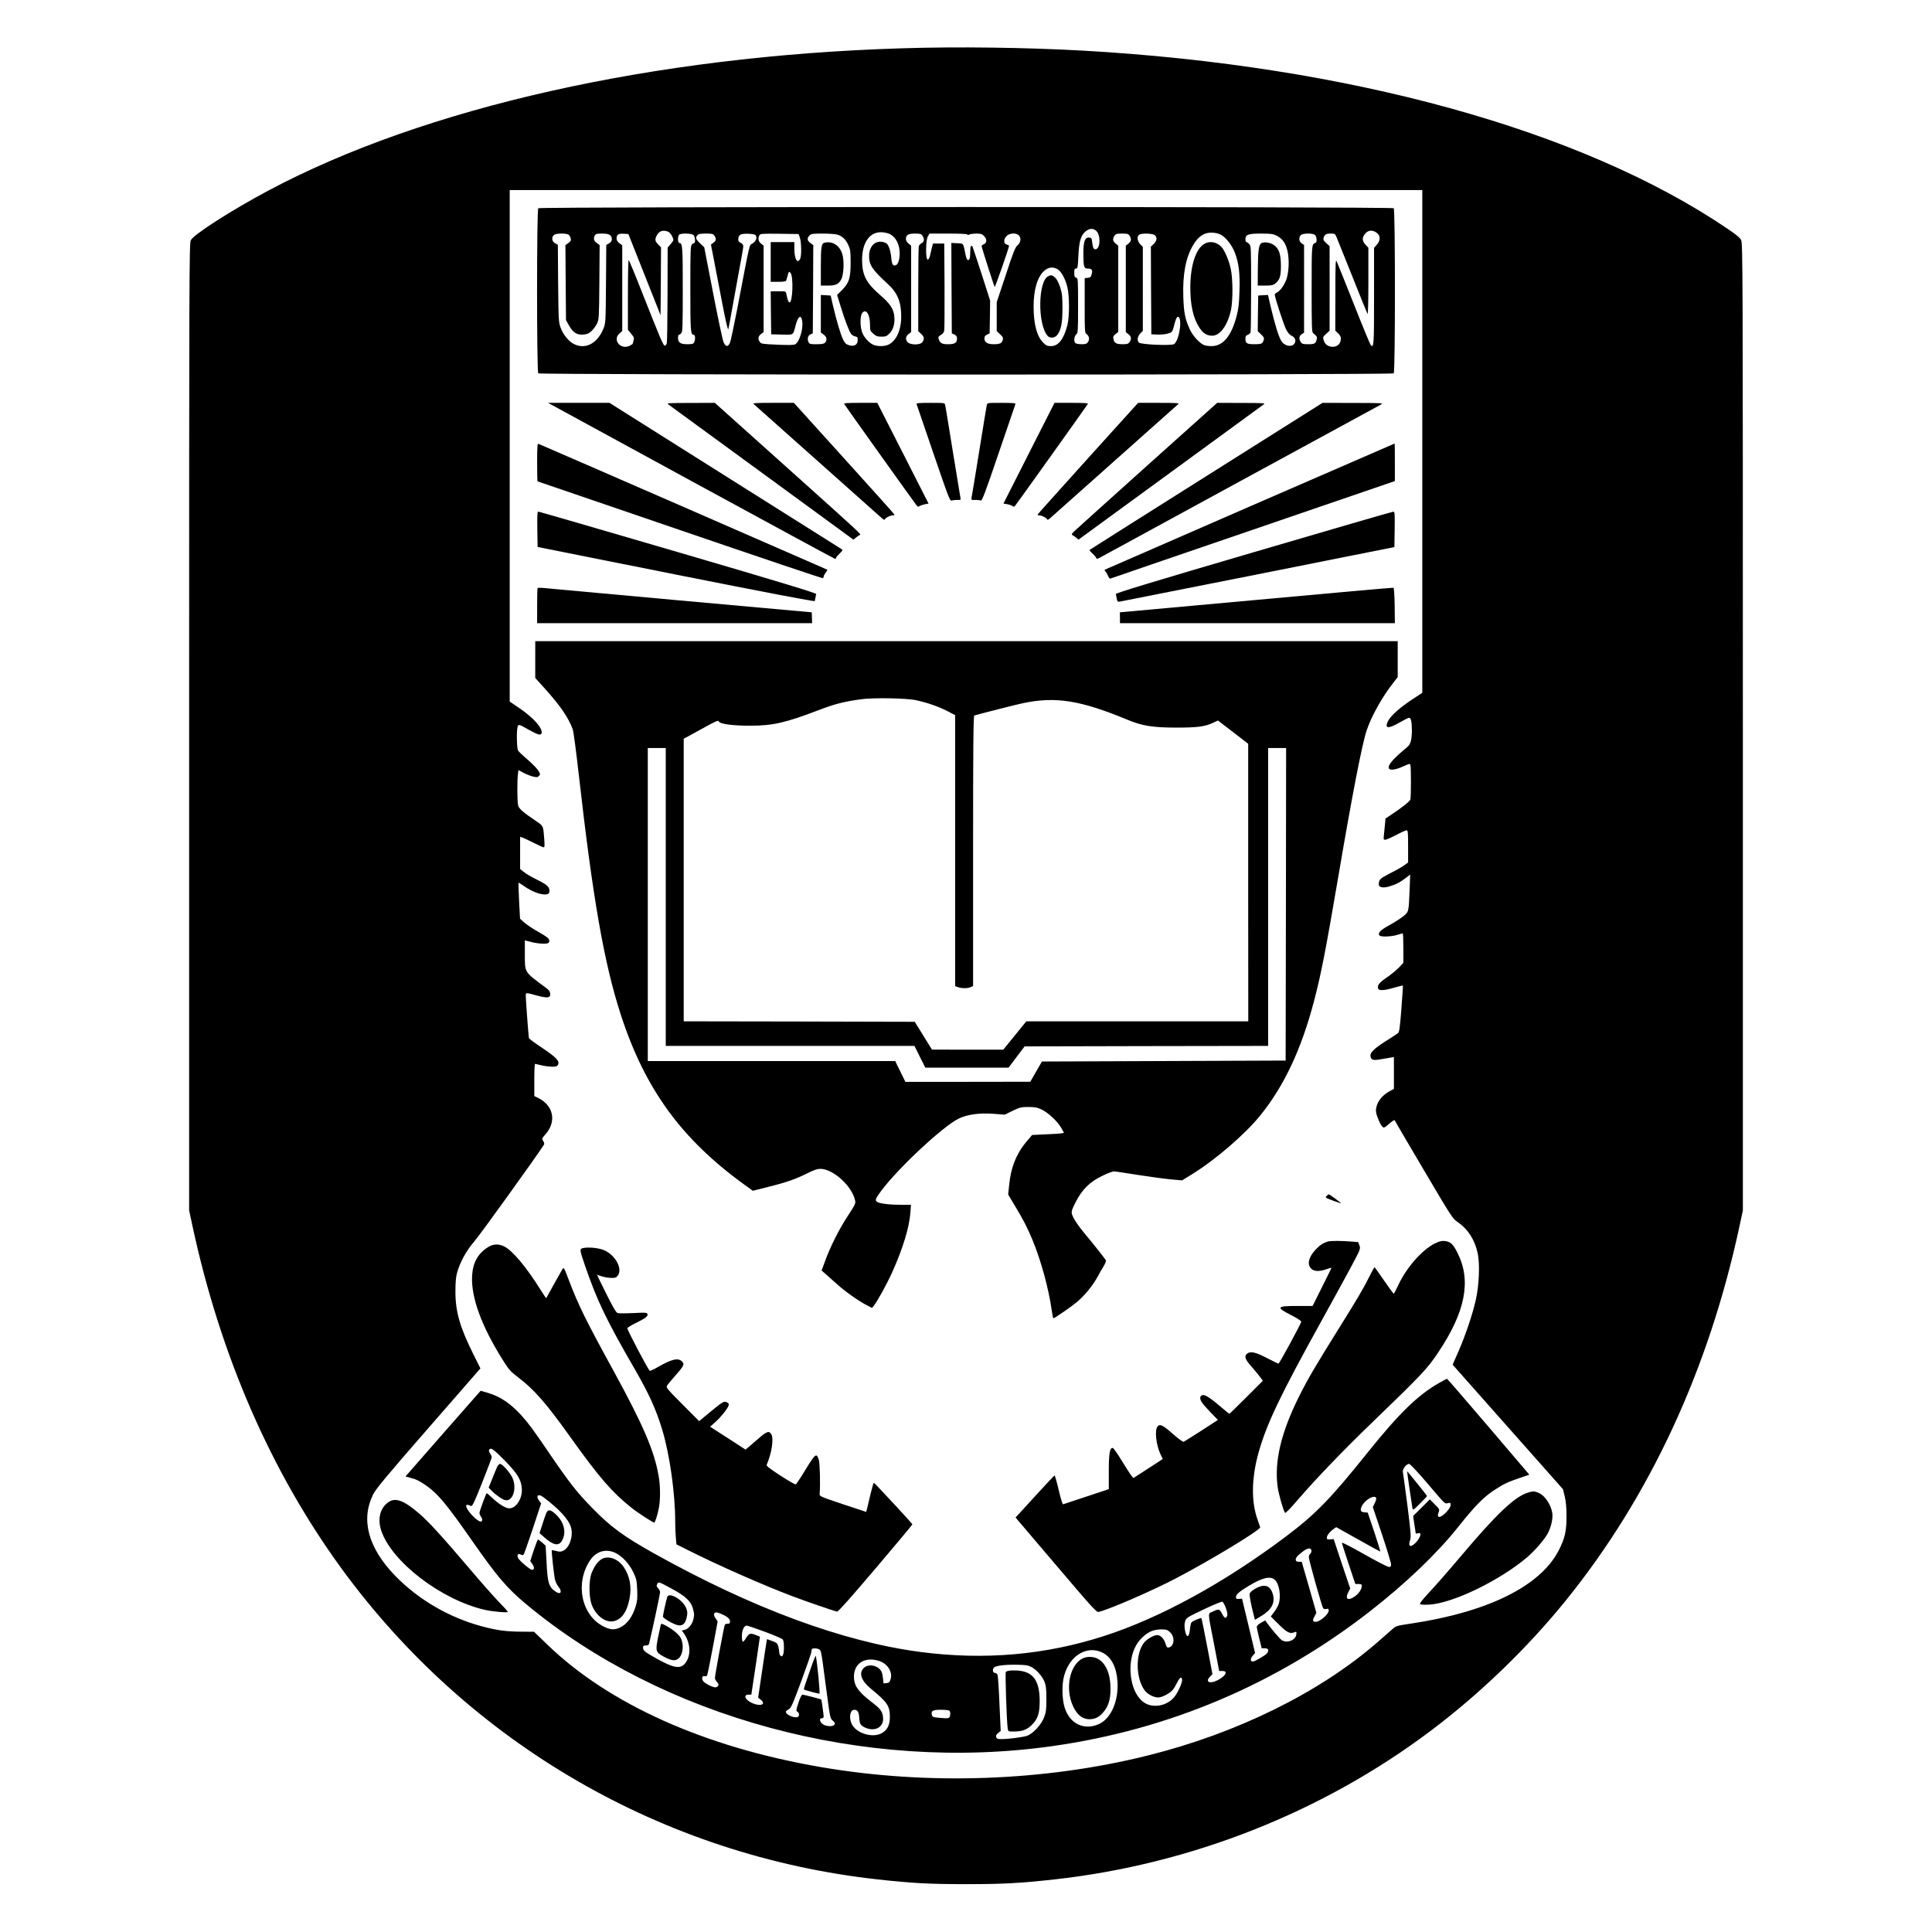 <?xml version="1.0" standalone="no"?>
<!DOCTYPE svg PUBLIC "-//W3C//DTD SVG 20010904//EN"
 "http://www.w3.org/TR/2001/REC-SVG-20010904/DTD/svg10.dtd">
<svg version="1.0" xmlns="http://www.w3.org/2000/svg"
 width="2043pt" height="2043pt" viewBox="0 0 2043 2043"
 preserveAspectRatio="xMidYMid meet">
<g transform="translate(0,2043) scale(0.1,-0.1)"
fill="#000000" stroke="none">
<path d="M9530 19919 c-2622 -81 -5038 -624 -6692 -1504 -388 -207 -790 -464
-820 -525 -17 -33 -18 -300 -18 -5148 l0 -5112 36 -167 c294 -1367 830 -2598
1578 -3623 1348 -1846 3395 -3033 5668 -3284 362 -40 542 -50 933 -50 392 0
571 10 935 50 1443 160 2838 711 3985 1576 520 392 1021 876 1428 1380 884
1095 1506 2437 1831 3950 l36 168 0 5112 c0 4848 -1 5115 -18 5148 -12 26 -51
58 -147 123 -1544 1045 -4002 1723 -6820 1882 -597 33 -1321 43 -1915 24z
m5510 -4157 l0 -2658 -111 -73 c-130 -87 -222 -169 -250 -224 -42 -82 0 -88
121 -17 47 27 92 50 101 50 20 0 29 -45 29 -140 -1 -92 -14 -141 -47 -168
-155 -129 -210 -193 -196 -227 9 -25 76 -15 156 23 55 25 66 28 71 15 8 -19 8
-342 0 -368 -5 -19 -101 -94 -211 -166 l-52 -34 -6 -65 c-3 -36 -8 -86 -11
-112 -5 -43 -4 -48 14 -48 11 0 63 23 115 50 52 28 102 50 111 50 14 0 16 -22
16 -170 l0 -170 -42 -31 c-24 -17 -91 -55 -149 -84 -106 -54 -118 -66 -119
-118 0 -31 46 -40 109 -21 70 20 115 43 175 89 l48 36 -6 -163 c-10 -237 -8
-230 -72 -281 -30 -23 -95 -65 -145 -92 -94 -51 -124 -84 -100 -108 16 -16
123 -12 186 7 28 9 53 16 58 16 4 0 7 -70 7 -155 l0 -156 -45 -48 c-25 -27
-84 -75 -130 -107 -83 -57 -104 -85 -91 -119 8 -23 68 -19 169 11 49 14 90 24
92 22 2 -1 -6 -113 -16 -247 -16 -205 -22 -246 -37 -257 -9 -7 -61 -41 -115
-75 -128 -80 -180 -128 -175 -165 5 -43 27 -50 110 -35 40 7 88 15 106 18 l32
6 0 -169 0 -169 -44 -23 c-89 -48 -145 -127 -146 -207 0 -42 45 -150 72 -173
13 -10 24 -5 68 35 30 26 55 43 57 38 2 -6 141 -242 308 -525 295 -500 305
-516 358 -552 110 -75 183 -189 213 -331 24 -111 15 -338 -20 -492 -35 -156
-111 -381 -186 -551 l-59 -135 584 -659 583 -658 19 -79 c13 -56 18 -117 18
-213 0 -151 -17 -226 -80 -350 -192 -381 -750 -658 -1575 -780 -140 -21 -147
-23 -187 -58 -23 -21 -93 -81 -155 -136 -612 -533 -1485 -964 -2433 -1200
-1095 -273 -2329 -316 -3460 -121 -1225 211 -2236 664 -2888 1295 l-140 135
-136 1 c-157 1 -251 13 -410 55 -348 92 -677 283 -923 537 -284 293 -365 591
-233 858 29 59 128 179 585 703 l550 631 -71 143 c-144 287 -193 454 -193 667
0 96 4 154 17 200 28 107 99 237 181 331 56 62 687 940 739 1026 4 7 1 23 -9
38 -16 24 -15 26 24 70 118 134 86 301 -70 381 l-48 24 0 170 c0 94 3 170 8
170 4 0 34 -7 67 -15 33 -8 83 -14 112 -15 43 0 54 4 63 21 21 38 -16 77 -165
177 -77 51 -141 98 -142 105 -5 25 -33 404 -33 441 0 44 -10 43 128 6 104 -27
134 -22 130 22 -2 25 -14 40 -48 65 -228 168 -220 156 -220 349 l0 150 68 -17
c73 -19 159 -24 181 -10 9 6 11 18 8 33 -5 17 -34 39 -111 82 -57 32 -125 77
-151 100 l-46 41 -10 189 c-5 104 -8 190 -6 192 1 2 25 -13 53 -32 89 -65 195
-103 249 -90 19 5 25 13 25 34 0 45 -23 66 -132 120 -57 28 -120 65 -140 82
l-38 31 0 170 0 170 23 -7 c12 -4 65 -29 117 -55 53 -27 102 -49 109 -49 10 0
11 19 6 88 -10 138 -10 138 -78 184 -152 102 -192 138 -199 176 -9 47 -10 251
-2 318 l6 51 52 -28 c28 -15 73 -33 99 -40 42 -10 51 -10 65 5 16 15 16 19 -3
53 -11 21 -62 73 -113 118 -52 44 -99 89 -105 100 -12 23 -16 206 -4 247 9 32
12 32 117 -28 92 -52 127 -63 136 -40 19 51 -85 168 -243 274 l-93 63 0 2704
0 2705 4825 0 4825 0 0 -2658z"/>
<path d="M5692 18228 c-17 -17 -17 -1729 0 -1746 17 -17 9029 -17 9046 0 17
17 17 1729 0 1746 -17 17 -9029 17 -9046 0z m5903 -242 c43 -43 42 -173 -2
-190 -25 -10 -37 9 -43 67 -5 47 -7 52 -32 55 -45 5 -62 -41 -62 -168 1 -145
5 -160 50 -160 41 0 51 -17 37 -63 -7 -26 -14 -33 -41 -35 l-32 -3 0 -289 c0
-270 1 -290 19 -302 28 -20 35 -55 17 -83 -14 -21 -24 -25 -69 -25 -29 0 -58
5 -65 12 -19 19 -14 71 8 91 19 16 20 29 20 306 0 280 -1 289 -20 294 -16 4
-20 14 -20 51 0 38 3 46 18 46 17 0 20 12 25 128 7 156 25 219 72 261 44 38
86 41 120 7z m-4530 -6 c23 -9 55 -60 55 -89 0 -6 -13 -26 -30 -44 l-30 -35
-1 -493 c-1 -272 -4 -505 -8 -519 -4 -14 -13 -25 -21 -25 -16 0 -46 71 -240
562 -74 189 -138 343 -142 343 -5 0 -8 -166 -8 -369 l0 -369 34 -41 c31 -37
34 -45 25 -74 -5 -17 -9 -33 -9 -34 0 -1 -14 -10 -31 -19 -94 -48 -186 61
-109 129 l30 27 0 453 0 453 -30 22 c-21 16 -30 31 -30 51 0 40 20 53 77 49
l48 -3 170 -429 170 -429 3 358 2 359 -30 31 c-34 35 -37 53 -15 95 25 48 65
61 120 40z m7478 -2 c55 -29 62 -83 17 -135 l-30 -34 0 -514 c0 -519 -2 -548
-35 -514 -7 8 -88 203 -179 434 -92 231 -173 434 -181 450 -12 26 -14 -15 -14
-351 l-1 -380 30 -29 c32 -30 37 -58 19 -99 -29 -62 -138 -56 -165 9 -19 47
-19 50 21 86 l35 32 0 447 0 447 -35 32 c-28 25 -34 37 -29 54 11 38 25 47 74
47 45 0 48 -2 63 -37 9 -21 84 -209 168 -418 83 -209 155 -387 160 -395 5 -9
9 133 9 343 l0 357 -30 32 c-37 39 -39 76 -4 117 28 34 67 41 107 19z m-5133
-23 c63 -33 102 -107 104 -200 1 -63 -16 -120 -40 -129 -31 -12 -42 5 -49 77
-3 40 -15 91 -25 114 -15 35 -25 44 -60 53 -83 22 -150 -43 -150 -147 0 -95
34 -145 196 -294 104 -94 144 -191 144 -345 0 -144 -52 -259 -134 -298 -42
-20 -115 -21 -160 -2 -47 20 -102 81 -120 134 -23 65 -21 173 2 203 40 49 82
-15 82 -125 0 -61 2 -65 35 -95 30 -26 44 -31 86 -31 44 0 55 4 84 33 41 41
59 103 52 180 -7 80 -43 135 -150 227 -148 128 -190 210 -191 370 0 194 88
309 224 293 25 -3 56 -11 70 -18z m3498 -6 c53 -26 121 -113 151 -193 41 -109
54 -218 48 -401 -4 -137 -10 -188 -30 -266 -55 -212 -144 -319 -265 -319 -28
0 -62 4 -77 10 -49 19 -121 97 -153 167 -51 111 -63 174 -69 343 -8 241 26
418 105 550 53 89 113 130 190 130 36 0 71 -7 100 -21z m-6895 -1 c9 -7 19
-25 22 -39 5 -22 1 -30 -25 -49 l-31 -22 3 -396 3 -397 31 -55 c43 -77 84
-103 152 -98 43 4 59 11 89 39 19 19 45 54 57 79 20 43 21 62 24 436 l3 392
-30 22 c-32 22 -38 47 -21 81 9 16 22 19 77 19 75 0 103 -16 103 -59 0 -19 -9
-32 -29 -44 l-30 -17 -3 -413 c-3 -404 -4 -413 -26 -470 -63 -156 -186 -224
-307 -168 -56 25 -119 100 -146 174 -22 60 -23 75 -27 470 l-3 409 -30 16
c-33 19 -39 60 -13 86 19 20 132 22 157 4z m1321 -4 c17 -17 22 -84 7 -84 -5
0 -17 -7 -25 -16 -14 -14 -16 -70 -16 -465 0 -452 3 -489 35 -489 18 0 20 -51
5 -81 -9 -16 -22 -19 -72 -19 -73 0 -98 17 -98 67 0 18 4 33 9 33 5 0 17 7 25
16 14 14 16 70 16 465 0 452 -3 489 -35 489 -19 0 -21 70 -3 88 18 18 133 15
152 -4z m220 -6 c23 -32 20 -54 -10 -75 l-26 -19 30 -155 c16 -85 56 -291 88
-458 40 -210 61 -296 66 -280 4 13 23 116 43 229 20 113 54 299 75 413 22 115
40 219 40 232 0 16 -9 28 -27 37 -22 11 -28 20 -26 43 4 44 27 56 107 53 50
-2 72 -7 79 -19 16 -25 0 -62 -36 -84 -36 -23 -20 45 -160 -686 -36 -185 -71
-349 -78 -365 -22 -45 -46 -43 -68 8 -10 24 -60 259 -111 523 l-93 480 -43 41
c-47 44 -53 63 -28 88 11 12 35 16 89 16 65 0 76 -3 89 -22z m905 -23 c16 -50
18 -193 2 -223 -30 -56 -61 -1 -61 109 l0 69 -125 0 -125 0 0 -210 0 -210 80
0 c56 0 82 4 84 13 2 6 9 32 16 56 11 41 13 43 28 27 35 -35 25 -325 -11 -313
-11 3 -18 23 -32 90 -5 27 -6 27 -85 27 l-80 0 2 -227 3 -228 112 -3 c128 -3
119 -10 147 100 26 96 57 116 69 43 13 -81 -29 -221 -74 -246 -15 -8 -71 -9
-190 -4 -156 7 -171 9 -184 29 -23 31 -18 62 13 84 l27 20 0 457 0 457 -27 22
c-29 23 -35 54 -18 87 10 18 21 19 213 17 l202 -3 14 -40z m393 35 c53 -15 92
-51 119 -112 21 -47 24 -68 24 -183 0 -166 -16 -217 -91 -292 l-52 -52 39
-126 c42 -137 84 -247 107 -283 8 -13 28 -26 44 -29 24 -5 28 -10 28 -39 0
-49 -36 -71 -90 -55 -33 10 -44 20 -64 59 -26 51 -72 207 -109 367 l-23 100
-52 3 -52 3 0 -199 0 -198 30 -22 c34 -25 39 -61 14 -86 -11 -12 -36 -16 -90
-16 -69 0 -75 2 -85 24 -15 33 -5 69 23 81 l23 10 3 467 2 466 -30 22 c-35 25
-38 52 -10 80 18 18 33 20 138 20 64 0 134 -5 154 -10z m902 -12 c24 -33 20
-67 -8 -79 -13 -6 -27 -21 -30 -33 -3 -11 -6 -218 -6 -459 l0 -439 30 -28 c34
-31 37 -55 14 -88 -21 -31 -124 -32 -154 -2 -28 28 -25 64 8 88 l27 20 0 457
0 457 -27 22 c-18 14 -28 31 -28 48 0 44 24 58 95 58 55 0 66 -3 79 -22z m476
12 c0 -7 6 -7 19 0 11 5 45 10 76 10 46 0 60 -4 80 -25 33 -32 33 -72 0 -87
-14 -6 -25 -15 -25 -21 0 -11 130 -418 138 -431 5 -8 152 414 152 435 0 4 -11
10 -25 13 -34 9 -34 57 0 91 29 30 98 35 127 8 29 -26 23 -77 -11 -106 -25
-21 -44 -66 -125 -314 l-96 -288 0 -154 0 -153 36 -33 c29 -27 34 -37 28 -59
-8 -35 -31 -46 -96 -46 -66 0 -98 20 -98 60 0 22 7 32 28 42 l27 13 3 174 2
174 -90 280 c-50 154 -93 284 -96 289 -14 23 -24 2 -24 -51 0 -68 -6 -91 -25
-91 -8 0 -18 22 -25 58 -25 126 -19 117 -88 120 l-62 3 2 -478 3 -478 28 -13
c20 -10 27 -20 27 -42 0 -45 -23 -60 -94 -60 -67 0 -86 11 -101 58 -5 18 -1
25 24 40 20 11 33 27 36 47 3 17 4 230 3 475 l-3 445 -60 0 -59 0 -12 -45 c-6
-25 -15 -63 -20 -85 -6 -25 -15 -40 -24 -40 -24 0 -22 211 3 248 l17 27 200 0
c131 0 200 -4 200 -10z m1714 -12 c23 -33 20 -59 -11 -84 l-28 -22 0 -457 0
-457 28 -22 c31 -25 34 -51 11 -84 -12 -18 -25 -22 -70 -22 -69 0 -90 11 -99
52 -6 27 -3 35 21 55 l29 23 0 456 0 456 -27 22 c-32 25 -35 51 -12 84 13 19
24 22 79 22 55 0 66 -3 79 -22z m268 5 c27 -24 22 -61 -12 -93 l-30 -28 2
-464 3 -463 65 -3 c36 -1 85 3 110 11 48 14 46 10 75 120 10 36 21 57 30 57
51 0 19 -241 -38 -288 -24 -20 -351 -6 -373 15 -22 23 -17 64 14 96 l27 28 0
444 0 444 -27 28 c-33 34 -38 86 -10 102 29 17 143 13 164 -6z m1288 -5 c65
-34 97 -81 116 -168 18 -86 14 -205 -10 -286 -19 -60 -67 -130 -101 -146 -14
-6 -25 -17 -25 -24 0 -27 92 -309 118 -363 20 -40 37 -60 60 -71 36 -17 49
-48 33 -79 -25 -45 -103 -34 -139 19 -28 41 -69 173 -112 354 l-32 137 -52 -3
-51 -3 -3 -189 -2 -188 35 -34 c29 -27 35 -39 29 -56 -12 -43 -24 -48 -98 -48
-81 0 -96 9 -96 57 0 26 5 36 24 42 13 5 26 17 30 26 3 9 6 219 6 466 0 436
-1 450 -20 469 -11 11 -24 20 -30 20 -5 0 -10 13 -10 29 0 51 28 61 165 61
106 0 126 -3 165 -22z m404 9 c20 -14 26 -79 7 -85 -41 -14 -41 -13 -41 -487
0 -396 2 -456 15 -467 42 -35 45 -40 39 -66 -11 -45 -22 -52 -90 -52 -54 0
-65 3 -78 22 -23 33 -20 65 9 84 l25 16 0 464 0 464 -25 16 c-29 19 -34 64 -9
88 19 20 122 22 148 3z m-2719 -365 c39 -24 80 -100 102 -188 23 -95 23 -315
0 -404 -40 -150 -95 -220 -174 -220 -39 0 -50 5 -83 38 -66 67 -100 195 -100
382 0 177 40 311 111 375 45 41 95 47 144 17z"/>
<path d="M12733 17850 c-88 -53 -144 -225 -146 -450 -1 -191 29 -331 95 -433
39 -61 80 -87 136 -87 84 0 163 108 199 272 21 100 21 327 -2 433 -18 88 -64
197 -98 233 -50 54 -126 68 -184 32z"/>
<path d="M8717 17863 c-31 -8 -37 -48 -37 -254 l0 -199 70 0 c84 0 114 12 142
59 31 49 38 205 14 278 -30 91 -106 137 -189 116z"/>
<path d="M13336 17857 c-26 -19 -34 -87 -35 -284 l-1 -163 79 0 c64 0 83 4
105 21 49 39 61 74 61 189 0 121 -20 181 -73 218 -40 29 -110 38 -136 19z"/>
<path d="M11084 17509 c-108 -53 -113 -510 -6 -631 24 -28 76 -23 101 9 41 51
56 127 56 283 0 124 -4 156 -23 219 -15 46 -34 85 -52 103 -30 30 -43 33 -76
17z"/>
<path d="M7308 15345 c833 -454 1518 -825 1523 -825 5 0 9 4 9 10 0 5 17 26
38 46 36 35 36 37 17 50 -11 7 -567 357 -1235 778 l-1215 766 -325 0 -325 0
1513 -825z"/>
<path d="M7065 16155 c11 -8 457 -334 990 -723 l970 -709 27 23 c15 12 33 24
40 27 18 7 37 -11 -790 731 l-743 666 -257 -1 c-227 0 -255 -2 -237 -14z"/>
<path d="M7970 16157 c8 -8 308 -274 665 -592 358 -318 665 -592 684 -609 23
-21 35 -27 38 -18 6 16 56 42 83 42 12 0 20 4 18 9 -1 5 -241 272 -533 595
l-530 586 -220 0 c-184 0 -217 -2 -205 -13z"/>
<path d="M8927 16158 c17 -28 757 -1064 769 -1077 9 -10 17 -11 26 -4 7 6 32
15 55 20 l42 8 -271 533 -271 532 -179 0 c-141 0 -178 -3 -171 -12z"/>
<path d="M9692 16158 c3 -7 83 -241 178 -521 164 -478 175 -507 194 -500 12 4
38 7 59 6 36 -1 38 0 33 25 -3 15 -39 236 -81 492 -41 256 -77 475 -80 488 -5
22 -8 22 -156 22 -117 0 -150 -3 -147 -12z"/>
<path d="M10435 16148 c-3 -13 -39 -232 -80 -488 -41 -256 -78 -477 -81 -491
-5 -26 -3 -27 38 -26 24 1 50 -2 59 -6 13 -7 43 71 189 500 95 279 175 514
178 521 3 9 -30 12 -147 12 -148 0 -151 0 -156 -22z"/>
<path d="M10881 15638 l-270 -533 41 -7 c22 -4 47 -13 55 -19 11 -10 17 -9 27
2 12 13 752 1049 769 1077 7 9 -30 12 -172 12 l-180 0 -270 -532z"/>
<path d="M11505 15584 c-291 -323 -531 -590 -533 -595 -2 -5 6 -9 18 -9 27 0
77 -26 83 -42 3 -9 15 -3 38 18 19 17 327 291 684 609 358 318 657 584 665
592 12 11 -21 13 -205 13 l-220 0 -530 -586z"/>
<path d="M12128 15504 c-409 -367 -756 -680 -773 -696 -20 -21 -26 -32 -17
-35 7 -3 25 -15 40 -27 l27 -22 970 708 c534 389 979 715 990 723 18 12 -11
14 -237 14 l-257 1 -743 -666z"/>
<path d="M12756 15395 c-676 -426 -1231 -777 -1234 -780 -3 -3 10 -20 30 -38
19 -17 37 -39 40 -47 4 -13 11 -12 44 6 75 42 2939 1601 2969 1617 28 15 9 16
-295 16 l-325 1 -1229 -775z"/>
<path d="M5680 15541 c0 -111 2 -201 4 -201 2 0 680 -232 1506 -515 826 -283
1506 -512 1511 -509 5 3 9 11 9 18 0 7 10 25 21 40 12 15 19 29 17 32 -4 3
-2986 1303 -3055 1331 -10 4 -13 -39 -13 -196z"/>
<path d="M13215 15074 c-841 -366 -1531 -667 -1534 -669 -2 -3 3 -13 12 -22 8
-10 20 -31 26 -47 6 -15 17 -26 24 -24 6 3 686 236 1510 518 l1497 513 0 198
c0 110 -1 199 -2 199 -2 0 -691 -300 -1533 -666z"/>
<path d="M5682 14833 l3 -187 1463 -292 c945 -188 1465 -287 1467 -280 2 6 5
22 8 36 2 14 6 31 8 38 3 10 -381 127 -1461 443 -806 236 -1471 429 -1478 429
-10 0 -12 -41 -10 -187z"/>
<path d="M13255 14590 c-1075 -315 -1459 -432 -1456 -442 2 -7 7 -29 10 -48 6
-30 10 -35 31 -32 14 2 673 133 1465 290 l1440 287 3 188 c2 174 1 187 -15
186 -10 0 -675 -193 -1478 -429z"/>
<path d="M5685 14212 c-3 -3 -5 -88 -5 -189 l0 -183 1454 0 1454 0 -2 57 -2
58 -1399 126 c-770 70 -1421 129 -1447 132 -26 2 -50 2 -53 -1z"/>
<path d="M13284 14086 l-1442 -131 1 -57 0 -58 1454 0 1453 0 -2 187 c-2 114
-7 187 -13 188 -5 2 -659 -56 -1451 -129z"/>
<path d="M5660 13455 l0 -194 102 -113 c166 -185 250 -308 295 -432 8 -23 36
-236 63 -474 150 -1325 268 -1998 446 -2546 255 -783 641 -1314 1312 -1798
l83 -60 165 42 c191 47 293 83 417 146 64 32 100 44 132 44 136 0 339 -186
368 -338 6 -28 -3 -46 -75 -155 -91 -137 -189 -332 -243 -482 l-37 -100 40
-35 c21 -19 79 -71 128 -114 90 -80 230 -178 317 -222 l48 -25 19 23 c35 43
140 233 194 353 113 251 182 477 193 633 l6 82 -115 0 c-117 0 -223 14 -245
32 -22 17 -15 33 45 115 180 241 650 680 817 763 91 45 221 63 370 52 l120 -9
83 41 c77 36 91 40 165 40 68 0 92 -4 140 -26 71 -33 174 -130 211 -198 l27
-49 -23 -5 c-13 -3 -88 -8 -168 -11 l-146 -7 -54 -64 c-111 -129 -171 -278
-189 -469 l-10 -97 73 -122 c87 -143 130 -228 185 -360 88 -212 171 -515 202
-739 7 -48 15 -87 18 -87 13 0 181 116 247 170 79 65 169 174 220 268 20 37
50 89 66 115 16 26 25 53 22 60 -14 23 -132 173 -203 257 -90 106 -149 195
-157 237 -5 25 4 50 42 124 69 133 148 211 278 274 54 27 111 48 125 48 14 0
127 -17 251 -37 124 -19 280 -41 348 -47 l122 -11 102 63 c253 156 562 423
725 624 252 311 435 702 567 1205 77 293 124 537 251 1280 151 890 257 1436
306 1584 50 151 163 353 280 503 l49 63 0 190 0 190 -4560 0 -4560 0 0 -195z
m4030 -430 c124 -28 230 -65 323 -112 l87 -45 0 -1433 0 -1433 31 -11 c41 -14
101 -14 134 1 l25 11 0 1429 c0 1134 3 1429 13 1432 68 20 458 119 513 130
349 73 608 32 1114 -178 151 -62 263 -80 510 -80 228 0 304 10 397 55 l42 20
160 -123 160 -123 0 -1467 1 -1468 -1174 0 -1173 0 -122 -150 -122 -150 -377
0 -377 1 -91 147 -91 147 -1221 3 -1222 2 0 1494 0 1494 183 100 c160 89 183
99 189 82 10 -26 149 -45 338 -44 231 0 370 32 715 164 171 65 257 88 445 115
130 19 486 13 590 -10z m-2650 -2080 l0 -1575 1315 0 1315 0 57 -115 58 -115
440 0 440 0 85 113 85 112 1288 3 1287 2 0 1575 0 1575 95 0 95 0 -2 -1652 -3
-1653 -1289 -5 -1288 -5 -62 -107 -61 -107 -660 -1 -661 0 -54 110 -54 110
-1308 0 -1308 0 0 1655 0 1655 95 0 95 0 0 -1575z"/>
<path d="M14027 7782 c-15 -16 -10 -19 69 -48 46 -17 84 -30 84 -28 0 6 -119
94 -128 94 -5 0 -16 -8 -25 -18z"/>
<path d="M14040 7301 c-49 -15 -87 -40 -129 -86 -74 -80 -91 -156 -46 -200 30
-31 86 -33 163 -6 28 10 52 16 52 14 0 -2 -45 -93 -100 -203 l-100 -200 -164
0 c-220 0 -227 -13 -55 -101 55 -28 99 -57 99 -65 0 -18 -231 -444 -241 -444
-4 0 -60 27 -123 60 -120 62 -172 74 -208 46 -34 -25 -22 -61 45 -136 34 -39
75 -89 92 -111 l29 -40 -174 -174 c-96 -96 -177 -175 -180 -175 -3 0 -34 25
-70 56 -124 106 -182 145 -209 142 -35 -4 -39 -38 -10 -80 12 -18 55 -67 95
-108 l73 -75 -174 -113 c-96 -62 -181 -115 -188 -118 -9 -3 -55 31 -117 85
-104 92 -135 107 -160 76 -32 -39 -15 -194 32 -294 l24 -49 -155 -101 -156
-101 -24 30 c-13 16 -58 87 -101 157 -43 71 -84 129 -92 131 -32 6 -43 -55
-43 -249 l0 -186 -235 -78 c-129 -43 -240 -80 -247 -82 -7 -3 -24 50 -48 152
-20 86 -40 155 -44 153 -4 -2 -85 -88 -181 -193 -95 -104 -186 -204 -202 -221
l-29 -31 427 -502 c398 -468 429 -502 453 -496 118 29 555 219 811 352 361
188 904 517 896 543 -2 8 -14 42 -26 75 -71 194 -67 444 10 719 85 301 230
605 663 1386 99 179 233 423 298 544 116 216 117 218 105 255 l-13 36 -74 6
c-104 9 -219 9 -249 0z"/>
<path d="M15175 7282 c-138 -68 -303 -256 -390 -444 -22 -48 -43 -87 -47 -88
-4 0 -50 63 -103 140 -52 77 -98 140 -100 140 -3 0 -26 -42 -51 -92 -70 -140
-119 -223 -334 -568 -240 -385 -322 -524 -412 -705 -191 -381 -265 -692 -227
-962 10 -71 58 -241 77 -270 5 -8 53 41 138 140 197 228 479 521 785 816 525
506 583 568 697 739 287 428 352 756 207 1048 -49 100 -75 124 -139 131 -31 3
-56 -3 -101 -25z"/>
<path d="M5159 7241 c-108 -70 -159 -163 -167 -305 -11 -229 102 -536 334
-902 56 -89 75 -109 157 -172 166 -126 297 -276 547 -627 306 -428 440 -583
645 -747 70 -56 227 -158 243 -158 10 0 37 86 51 164 15 84 14 229 -4 327 -46
267 -162 536 -475 1109 -296 540 -375 700 -475 964 -51 134 -53 138 -68 115
-8 -13 -49 -87 -92 -164 -42 -77 -78 -141 -79 -142 -2 -2 -29 39 -61 90 -149
238 -294 411 -382 456 -60 30 -119 28 -174 -8z"/>
<path d="M6165 7232 c-38 -9 -37 -14 21 -185 127 -369 223 -570 517 -1079 161
-278 234 -439 300 -658 79 -260 137 -671 137 -974 0 -56 3 -132 7 -169 l6 -68
126 -63 c320 -161 799 -372 1099 -485 154 -58 438 -156 474 -163 11 -2 136
138 407 457 215 253 390 462 389 466 -6 14 -400 439 -407 439 -5 0 -20 -53
-35 -117 -15 -65 -32 -134 -37 -155 l-9 -36 -248 82 c-235 79 -247 84 -245
107 9 93 3 329 -9 364 -26 77 -33 71 -179 -169 -30 -48 -59 -90 -65 -93 -6 -2
-80 40 -163 94 -112 73 -149 102 -144 113 52 118 76 272 51 320 -23 43 -48 36
-132 -37 -43 -37 -93 -80 -110 -95 l-32 -27 -187 121 -188 121 54 48 c59 53
131 142 141 176 6 18 2 25 -17 34 -32 15 -42 9 -181 -105 l-113 -94 -176 177
c-157 157 -175 178 -165 196 6 11 45 58 85 104 92 103 103 124 79 150 -42 46
-107 32 -256 -53 -44 -26 -84 -44 -89 -42 -17 11 -242 438 -237 451 2 7 42 32
88 54 107 53 133 73 124 96 -6 16 -19 16 -150 10 -79 -4 -153 -4 -165 0 -16 5
-48 59 -121 206 -55 109 -98 199 -96 199 2 0 23 -7 47 -16 24 -8 68 -16 97
-17 46 -2 57 2 73 22 57 70 -22 219 -144 271 -55 24 -166 35 -222 22z"/>
<path d="M15216 5805 c-221 -126 -421 -320 -746 -725 -403 -503 -557 -661
-875 -900 -651 -489 -1328 -859 -1920 -1050 -623 -201 -1267 -257 -1940 -169
-822 108 -1777 461 -2820 1043 -320 179 -459 281 -651 478 -166 170 -242 267
-464 593 -158 232 -211 304 -284 385 -118 130 -225 202 -357 241 l-76 22 -35
-39 c-19 -21 -198 -225 -398 -453 l-362 -414 51 -14 c64 -16 100 -34 176 -88
117 -83 213 -199 467 -563 273 -392 376 -513 578 -682 1449 -1208 3585 -1786
5570 -1504 1233 174 2368 656 3354 1423 380 296 709 610 937 896 174 219 270
317 382 389 96 63 142 85 275 130 l94 32 -432 507 c-238 279 -435 507 -439
507 -3 0 -42 -20 -85 -45z m-9880 -818 c136 -139 175 -203 182 -297 8 -104
-59 -210 -132 -210 -40 0 -114 46 -183 113 -29 28 -55 49 -57 46 -10 -9 -76
-191 -76 -208 0 -9 7 -26 15 -37 19 -25 19 -54 -1 -54 -39 0 -154 123 -154
164 0 18 10 18 51 1 14 -5 34 37 118 248 55 139 101 260 101 268 0 9 -7 24
-15 35 -22 29 -19 54 8 54 15 0 59 -37 143 -123z m9748 -231 c207 -243 192
-228 227 -221 26 6 29 4 29 -20 0 -17 -16 -43 -46 -75 -63 -67 -107 -68 -81
-1 11 30 10 33 -41 83 l-52 53 -88 -88 -89 -88 13 -87 c8 -48 14 -90 14 -95 0
-4 11 -5 25 -1 20 5 25 2 25 -13 0 -26 -37 -81 -73 -107 -40 -29 -55 -11 -37
45 13 38 10 72 -27 368 -23 179 -45 338 -48 352 -8 30 35 89 65 89 11 0 81
-74 184 -194z m-9338 -158 c177 -134 273 -241 294 -327 22 -92 -19 -208 -85
-240 -24 -11 -37 -12 -73 -2 -25 6 -46 10 -47 9 -5 -7 24 -279 35 -316 6 -23
22 -54 35 -70 42 -50 27 -88 -23 -57 -77 49 -92 92 -102 309 l-10 181 -36 33
c-21 17 -41 32 -45 32 -4 0 -24 -51 -45 -114 l-37 -113 22 -32 c24 -33 22 -61
-3 -61 -21 0 -135 97 -148 126 -15 32 1 51 30 35 15 -8 22 -7 30 2 5 6 49 131
97 275 l87 264 -22 30 c-38 52 -8 77 46 36z m8807 -10 c2 -7 -5 -31 -16 -54
l-20 -41 97 -289 c53 -159 96 -301 96 -317 0 -22 -5 -27 -23 -27 -13 0 -130
60 -260 134 -130 74 -237 129 -237 122 0 -6 32 -107 71 -223 l71 -213 34 0
c28 0 34 -4 34 -20 0 -35 -29 -79 -72 -110 -72 -52 -108 -31 -71 42 l21 40
-88 261 -87 262 -37 -3 c-30 -2 -36 0 -36 16 0 24 31 64 70 92 l30 21 232
-130 c127 -72 233 -129 235 -128 1 2 -28 95 -65 208 l-69 204 -36 3 c-42 4
-48 22 -23 71 35 66 135 119 149 79z m-685 -554 c2 -11 -4 -27 -13 -34 -8 -7
-15 -23 -15 -36 0 -30 139 -525 152 -541 6 -8 20 -10 34 -7 20 5 24 2 24 -18
0 -38 -93 -118 -137 -118 -33 0 -36 15 -13 57 l20 38 -77 270 -78 270 -30 0
c-21 0 -31 5 -33 18 -4 22 18 48 78 93 50 37 83 40 88 8z m-7359 -26 c71 -34
146 -116 188 -204 33 -70 37 -86 41 -185 4 -89 1 -119 -16 -176 -35 -112 -91
-189 -167 -224 -57 -27 -103 -24 -173 12 -234 117 -304 456 -143 698 64 97
169 128 270 79z m6972 -284 c47 -42 68 -175 40 -257 -7 -21 -29 -59 -48 -84
l-35 -46 73 -73 c91 -92 127 -113 169 -97 31 12 31 11 28 -20 -6 -61 -98 -97
-154 -61 -22 15 -114 123 -158 185 l-16 24 -45 -25 c-28 -15 -45 -32 -45 -43
0 -10 12 -65 26 -122 l26 -105 34 0 c37 0 46 -21 22 -53 -18 -22 -128 -87
-149 -87 -28 0 -30 28 -3 60 l26 30 -69 288 -69 287 -32 -3 c-26 -2 -32 2 -32
18 0 29 32 58 135 120 146 88 228 107 276 64z m-6372 -97 c137 -74 194 -127
216 -199 18 -61 18 -80 5 -130 -14 -50 -54 -95 -90 -103 l-30 -7 20 -28 c77
-108 80 -250 8 -327 -50 -53 -120 -39 -293 57 -128 72 -145 85 -145 117 0 19
5 23 30 23 22 0 31 5 35 23 35 146 115 522 115 539 0 12 -9 32 -21 44 -17 18
-19 26 -9 44 14 26 12 27 159 -53z m5851 -193 c22 -60 24 -82 11 -103 -12 -19
-28 -7 -51 40 -24 45 -33 47 -96 17 -54 -27 -56 16 18 -365 l50 -263 34 0 c65
0 35 -54 -53 -99 -81 -41 -131 -16 -79 38 l27 28 -56 294 c-31 162 -58 296
-60 298 -7 6 -94 -31 -106 -45 -6 -7 -13 -41 -16 -74 -9 -94 -39 -94 -54 0 -5
34 -4 64 4 88 11 34 21 40 195 123 101 48 190 85 198 82 7 -3 22 -29 34 -59z
m-5334 -70 c63 -26 94 -53 94 -80 0 -19 -5 -24 -24 -24 -14 0 -28 -5 -31 -10
-8 -12 -105 -535 -105 -564 0 -11 10 -30 22 -43 18 -19 20 -27 11 -41 -6 -9
-20 -16 -32 -15 -36 4 -112 45 -127 68 -18 28 -8 58 16 50 10 -3 22 0 27 7 4
7 31 139 60 293 l52 280 -19 27 c-21 28 -25 50 -13 61 10 11 27 8 69 -9z m462
-189 c97 -36 183 -73 190 -82 15 -21 16 -137 1 -164 -8 -16 -13 -18 -25 -8 -8
6 -14 23 -14 38 0 14 -5 42 -10 62 -9 32 -17 39 -65 56 l-54 20 -5 -26 c-3
-14 -24 -154 -47 -310 l-42 -283 28 -22 c60 -48 -1 -74 -87 -37 -78 33 -104
91 -41 91 l28 0 46 306 45 307 -35 14 c-64 27 -81 23 -111 -27 -14 -25 -31
-43 -36 -40 -5 3 -9 30 -9 60 0 60 23 110 51 110 8 0 94 -29 192 -65z m4283
-3 c57 -51 48 -154 -15 -164 -14 -2 -22 7 -32 44 -15 50 -53 88 -87 88 -35 0
-106 -40 -137 -78 -95 -114 -92 -381 6 -509 30 -39 93 -72 140 -73 43 0 128
45 158 84 14 18 35 54 47 80 26 52 49 61 49 19 0 -35 -48 -138 -85 -181 -62
-74 -169 -107 -262 -81 -215 60 -272 506 -90 697 70 74 129 101 219 102 49 0
62 -4 89 -28z m-3711 -182 c24 -13 23 -9 69 -360 52 -389 48 -368 79 -397 21
-19 24 -27 15 -41 -15 -23 -89 -19 -123 6 -33 25 -39 62 -11 62 13 0 21 6 21
18 0 18 -22 175 -25 180 -4 5 -185 52 -200 52 -8 0 -25 -34 -42 -86 -26 -80
-26 -86 -10 -95 21 -12 22 -48 2 -55 -38 -15 -125 24 -125 56 0 5 13 16 29 24
26 14 40 45 135 301 58 157 106 296 106 309 0 12 3 26 7 29 10 10 52 8 73 -3z
m2999 -36 c93 -47 148 -153 158 -305 13 -203 -67 -389 -192 -448 -158 -74
-313 -1 -367 173 -29 93 -31 251 -3 344 61 210 243 316 404 236z m-2368 -86
c94 -28 152 -118 126 -197 -10 -30 -17 -37 -43 -39 l-31 -3 -7 62 c-6 49 -13
68 -35 90 -47 47 -130 51 -170 8 -51 -55 -22 -134 79 -217 174 -143 200 -181
200 -297 0 -86 -26 -139 -85 -172 -100 -57 -279 1 -321 103 -29 68 -13 144 30
144 34 0 49 -24 52 -86 3 -59 13 -78 53 -98 108 -55 209 -3 199 102 -6 64 -27
93 -120 163 -142 109 -188 174 -188 269 0 140 113 213 261 168z m1614 -65 c56
-29 118 -99 141 -159 15 -39 19 -75 19 -179 0 -113 -3 -138 -24 -195 -31 -81
-123 -179 -186 -197 -51 -15 -194 -33 -262 -33 -44 0 -53 3 -58 21 -5 16 0 27
20 43 l27 22 -13 284 c-6 157 -16 295 -20 308 -5 13 -17 22 -29 22 -24 0 -28
41 -6 59 22 18 122 30 241 27 90 -1 117 -6 150 -23z m-867 -462 c8 -5 12 -22
10 -42 -4 -41 -13 -44 -115 -34 -66 6 -74 9 -79 31 -11 42 10 54 95 54 42 0
82 -4 89 -9z"/>
<path d="M5257 4918 c-8 -18 -32 -75 -52 -126 l-38 -93 29 -30 c41 -43 114
-95 145 -102 84 -20 130 132 74 243 -29 57 -104 140 -127 140 -9 0 -23 -15
-31 -32z"/>
<path d="M14880 4868 c0 -12 51 -365 56 -387 5 -23 10 -20 80 50 41 40 74 76
74 79 0 3 -45 61 -101 130 -116 143 -109 135 -109 128z"/>
<path d="M5776 4428 c-8 -18 -27 -73 -42 -122 l-29 -88 50 -44 c95 -85 153
-96 187 -37 50 85 25 195 -63 278 -58 54 -85 58 -103 13z"/>
<path d="M6354 3938 c-39 -28 -69 -71 -97 -139 -32 -81 -31 -260 2 -343 48
-120 154 -193 240 -167 79 23 130 98 157 231 26 129 5 245 -63 343 -62 89
-171 123 -239 75z"/>
<path d="M13273 3630 c-32 -18 -55 -39 -58 -53 -5 -19 15 -122 46 -239 l9 -37
60 36 c114 67 155 140 131 231 -27 98 -89 118 -188 62z"/>
<path d="M7056 3543 c-9 -24 -46 -190 -46 -207 0 -18 113 -83 158 -92 49 -10
78 15 93 80 10 48 10 61 -5 101 -34 87 -179 173 -200 118z"/>
<path d="M6987 3248 c-2 -7 -15 -66 -28 -130 -29 -146 -26 -159 56 -204 83
-45 123 -51 157 -24 49 38 63 143 28 216 -20 41 -90 98 -167 138 -38 19 -40
19 -46 4z"/>
<path d="M8574 2790 c-69 -197 -77 -221 -71 -226 6 -6 146 -44 162 -44 9 0
-22 321 -38 400 -1 8 -26 -50 -53 -130z"/>
<path d="M11455 2896 c-141 -62 -196 -316 -109 -506 43 -94 100 -140 174 -140
57 0 99 20 141 67 59 65 83 140 82 258 0 152 -48 266 -132 313 -44 25 -110 28
-156 8z"/>
<path d="M10670 2763 c-14 -2 -29 -8 -34 -13 -8 -8 9 -528 20 -597 5 -33 6
-33 60 -33 93 0 143 18 195 70 65 65 84 125 83 260 -2 212 -71 304 -236 315
-35 2 -74 1 -88 -2z"/>
<path d="M16145 4642 c-136 -47 -327 -230 -692 -662 -132 -157 -287 -333 -343
-392 -60 -64 -99 -112 -94 -119 5 -8 35 -10 98 -7 247 14 741 252 1034 500 86
74 189 193 222 259 33 63 53 156 45 208 -13 87 -77 184 -140 212 -49 23 -67
23 -130 1z"/>
<path d="M4108 4546 c-88 -61 -117 -174 -78 -297 107 -332 638 -739 1100 -843
79 -18 240 -32 240 -21 0 5 -44 54 -98 109 -54 56 -199 220 -322 366 -281 330
-414 475 -517 565 -162 139 -251 172 -325 121z"/>
</g>
</svg>
